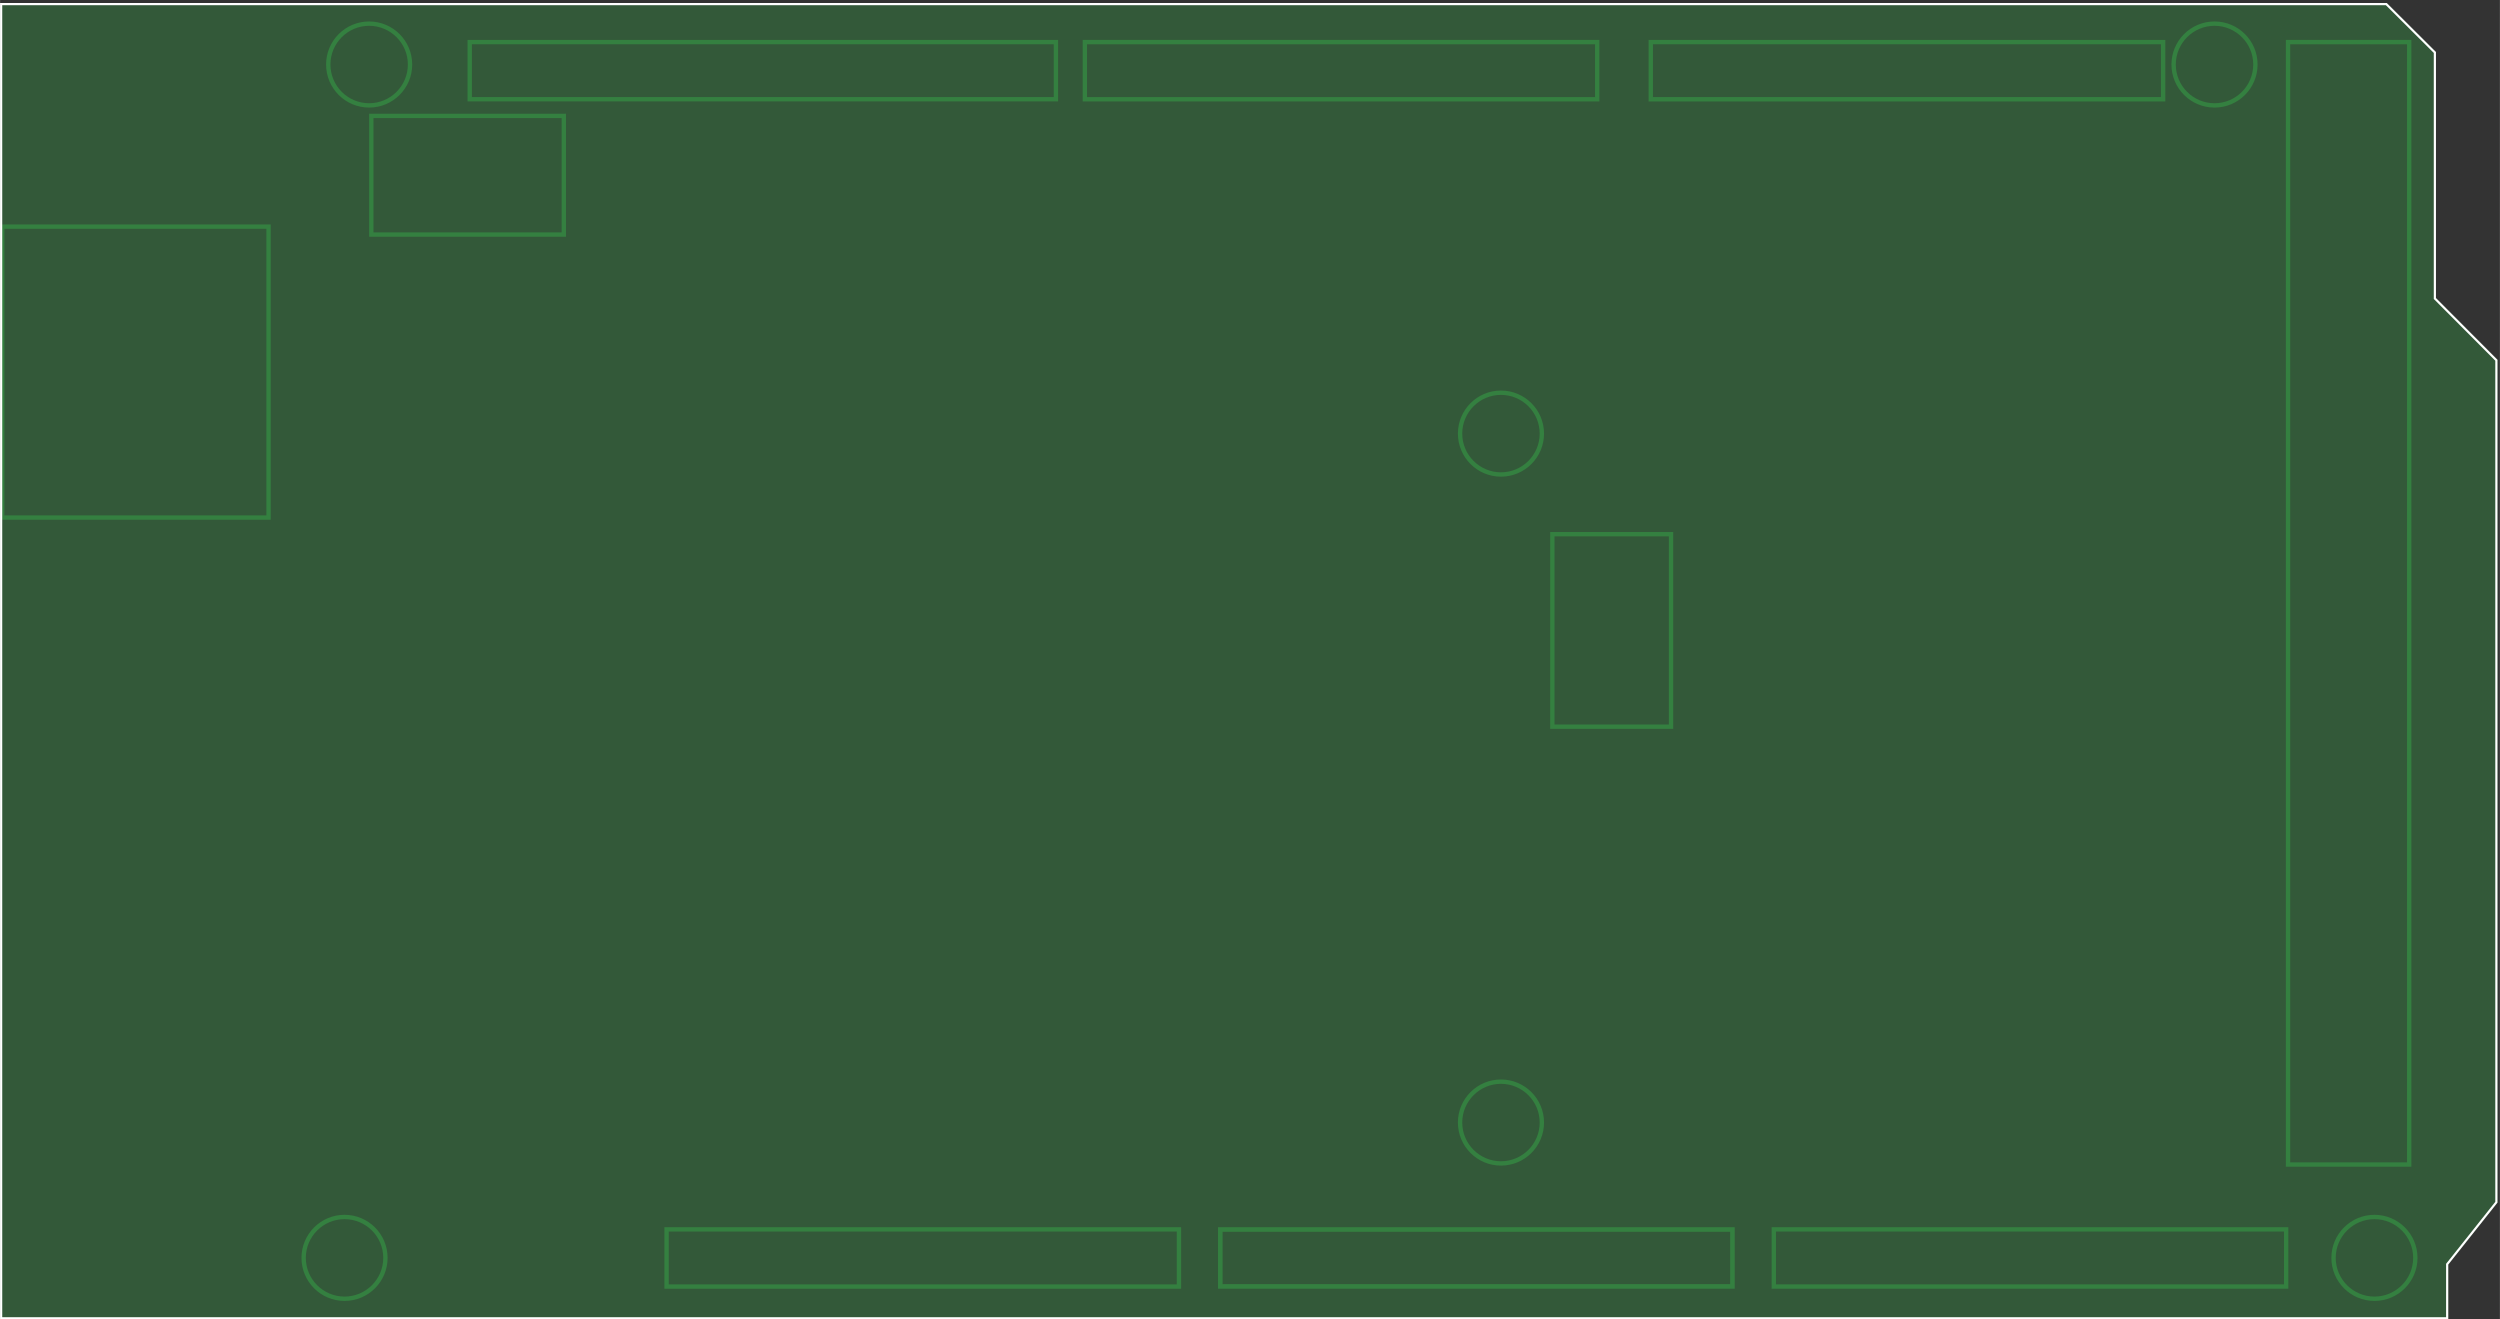 <?xml version="1.0" encoding="utf-8"?>
<!-- Generator: Adobe Illustrator 14.0.0, SVG Export Plug-In  -->
<!DOCTYPE svg>
<svg version="1.2" baseProfile="tiny"
	 xmlns="http://www.w3.org/2000/svg" xmlns:xlink="http://www.w3.org/1999/xlink" xmlns:a="http://ns.adobe.com/AdobeSVGViewerExtensions/3.0/"
	 x="0px" y="0px" width="4in" height="2.111in" viewBox="0 -0.347 288 152" xml:space="preserve">
<rect x="0" y="-0.347" width="288" height="152" fill="#333333" stroke="none"/>
<defs>
</defs>
<g id="board">
<path id="boardoutline_1_" fill="#348040" fill-opacity="0.5" d="M280.63,33.992V5.646L274.961,0H0v151.653h282.047v-6.316
	l5.67-7.137V41.102L280.63,33.992z"/>
<g id="hole_11_">
	<path fill="#348040" d="M42.52,2.626c2.46,0,4.461,2.001,4.461,4.46s-2.001,4.46-4.461,4.46c-2.459,0-4.46-2.001-4.46-4.46
		S40.06,2.626,42.52,2.626 M42.52,2.126c-2.739,0-4.96,2.221-4.96,4.96c0,2.74,2.221,4.96,4.96,4.96c2.74,0,4.961-2.221,4.961-4.96
		C47.48,4.347,45.259,2.126,42.52,2.126L42.52,2.126z"/>
</g>
<g id="hole_10_">
	<path fill="#348040" d="M39.685,140.106c2.46,0,4.461,2.001,4.461,4.461c0,2.459-2.001,4.46-4.461,4.46
		c-2.459,0-4.46-2.001-4.46-4.46C35.224,142.107,37.225,140.106,39.685,140.106 M39.685,139.606c-2.739,0-4.96,2.222-4.96,4.961
		s2.221,4.96,4.96,4.96c2.74,0,4.961-2.221,4.961-4.96S42.424,139.606,39.685,139.606L39.685,139.606z"/>
</g>
<g id="hole_9_">
	<path fill="#348040" d="M172.913,124.516c2.46,0,4.461,2.001,4.461,4.461c0,2.459-2.001,4.46-4.461,4.46s-4.461-2.001-4.461-4.46
		C168.452,126.517,170.453,124.516,172.913,124.516 M172.913,124.016c-2.739,0-4.961,2.222-4.961,4.961s2.222,4.96,4.961,4.96
		s4.961-2.221,4.961-4.96S175.652,124.016,172.913,124.016L172.913,124.016z"/>
</g>
<g id="hole_8_">
	<path fill="#348040" d="M172.913,45.146c2.46,0,4.461,2.001,4.461,4.461c0,2.459-2.001,4.46-4.461,4.46s-4.461-2.001-4.461-4.46
		C168.452,47.146,170.453,45.146,172.913,45.146 M172.913,44.646c-2.739,0-4.961,2.222-4.961,4.961s2.222,4.96,4.961,4.96
		s4.961-2.221,4.961-4.96S175.652,44.646,172.913,44.646L172.913,44.646z"/>
</g>
<g id="hole_7_">
	<path fill="#348040" d="M255.118,2.626c2.46,0,4.461,2.001,4.461,4.461c0,2.459-2.001,4.46-4.461,4.46s-4.461-2.001-4.461-4.46
		C250.657,4.627,252.658,2.626,255.118,2.626 M255.118,2.126c-2.739,0-4.961,2.222-4.961,4.961s2.222,4.96,4.961,4.96
		s4.961-2.221,4.961-4.96S257.857,2.126,255.118,2.126L255.118,2.126z"/>
</g>
<g id="hole_6_">
	<path fill="#348040" d="M273.543,140.106c2.46,0,4.461,2.001,4.461,4.461c0,2.459-2.001,4.46-4.461,4.46s-4.461-2.001-4.461-4.46
		C269.082,142.107,271.083,140.106,273.543,140.106 M273.543,139.606c-2.739,0-4.961,2.222-4.961,4.961s2.222,4.96,4.961,4.96
		s4.961-2.221,4.961-4.96S276.282,139.606,273.543,139.606L273.543,139.606z"/>
</g>
<g id="ICSP1_1_">
	<path fill="#348040" d="M192.256,61.445v21.677h-13.173V61.445H192.256 M192.756,60.945h-14.173v22.677h14.173V60.945
		L192.756,60.945z"/>
</g>
<g id="ICSP2_1_">
	<path fill="#348040" d="M64.696,13.255v13.173H43.02V13.255H64.696 M65.196,12.755H42.52v14.173h22.677V12.755L65.196,12.755z"/>
</g>
<g id="Header_13_">
	<path fill="#348040" d="M121.39,4.752v6.086H54.358V4.752H121.39 M121.89,4.252H53.858v7.086h68.032V4.252L121.89,4.252z"/>
</g>
<g id="Header_12_">
	<path fill="#348040" d="M248.948,4.752v6.087h-58.527V4.752H248.948 M249.448,4.252h-59.527v7.087h59.527V4.252L249.448,4.252z"/>
</g>
<g id="Header_11_">
	<path fill="#348040" d="M183.752,4.752v6.087h-58.527V4.752H183.752 M184.252,4.252h-59.527v7.087h59.527V4.252L184.252,4.252z"/>
</g>
<g id="Header_10_">
	<path fill="#348040" d="M263.122,141.534v6.087h-58.527v-6.087H263.122 M263.622,141.034h-59.527v7.087h59.527V141.034
		L263.622,141.034z"/>
</g>
<g id="Header_9_">
	<path fill="#348040" d="M199.315,141.562v6.032h-58.473v-6.032H199.315 M199.843,141.034h-59.527v7.087h59.527V141.034
		L199.843,141.034z"/>
</g>
<g id="Header_8_">
	<path fill="#348040" d="M135.563,141.534v6.087H77.036v-6.087H135.563 M136.063,141.034H76.536v7.087h59.527V141.034
		L136.063,141.034z"/>
</g>
<g id="Header_7_">
	<path fill="#348040" d="M277.295,4.752v128.812h-13.457V4.752H277.295 M277.795,4.252h-14.457v129.812h14.457V4.252L277.795,4.252z
		"/>
</g>
<g id="usbconnector_1_">
	<path fill="#348040" d="M30.681,26.012v33.016H0.5V26.012H30.681 M31.181,25.512H0v34.016h31.181V25.512L31.181,25.512z"/>
</g></g>
<g id="silkscreen">
<path id="outline_2_" fill="#FFFFFF" d="M274.857,0.25l5.522,5.5v28.242v0.104l0.073,0.073l7.014,7.037v96.908l-5.615,7.068
	l-0.055,0.068v0.087v6.066H0.25V0.25H274.857 M274.961,0H0v151.653h282.047v-6.316l5.67-7.137V41.102l-7.087-7.11V5.646L274.961,0
	L274.961,0z"/></g>
</svg>
